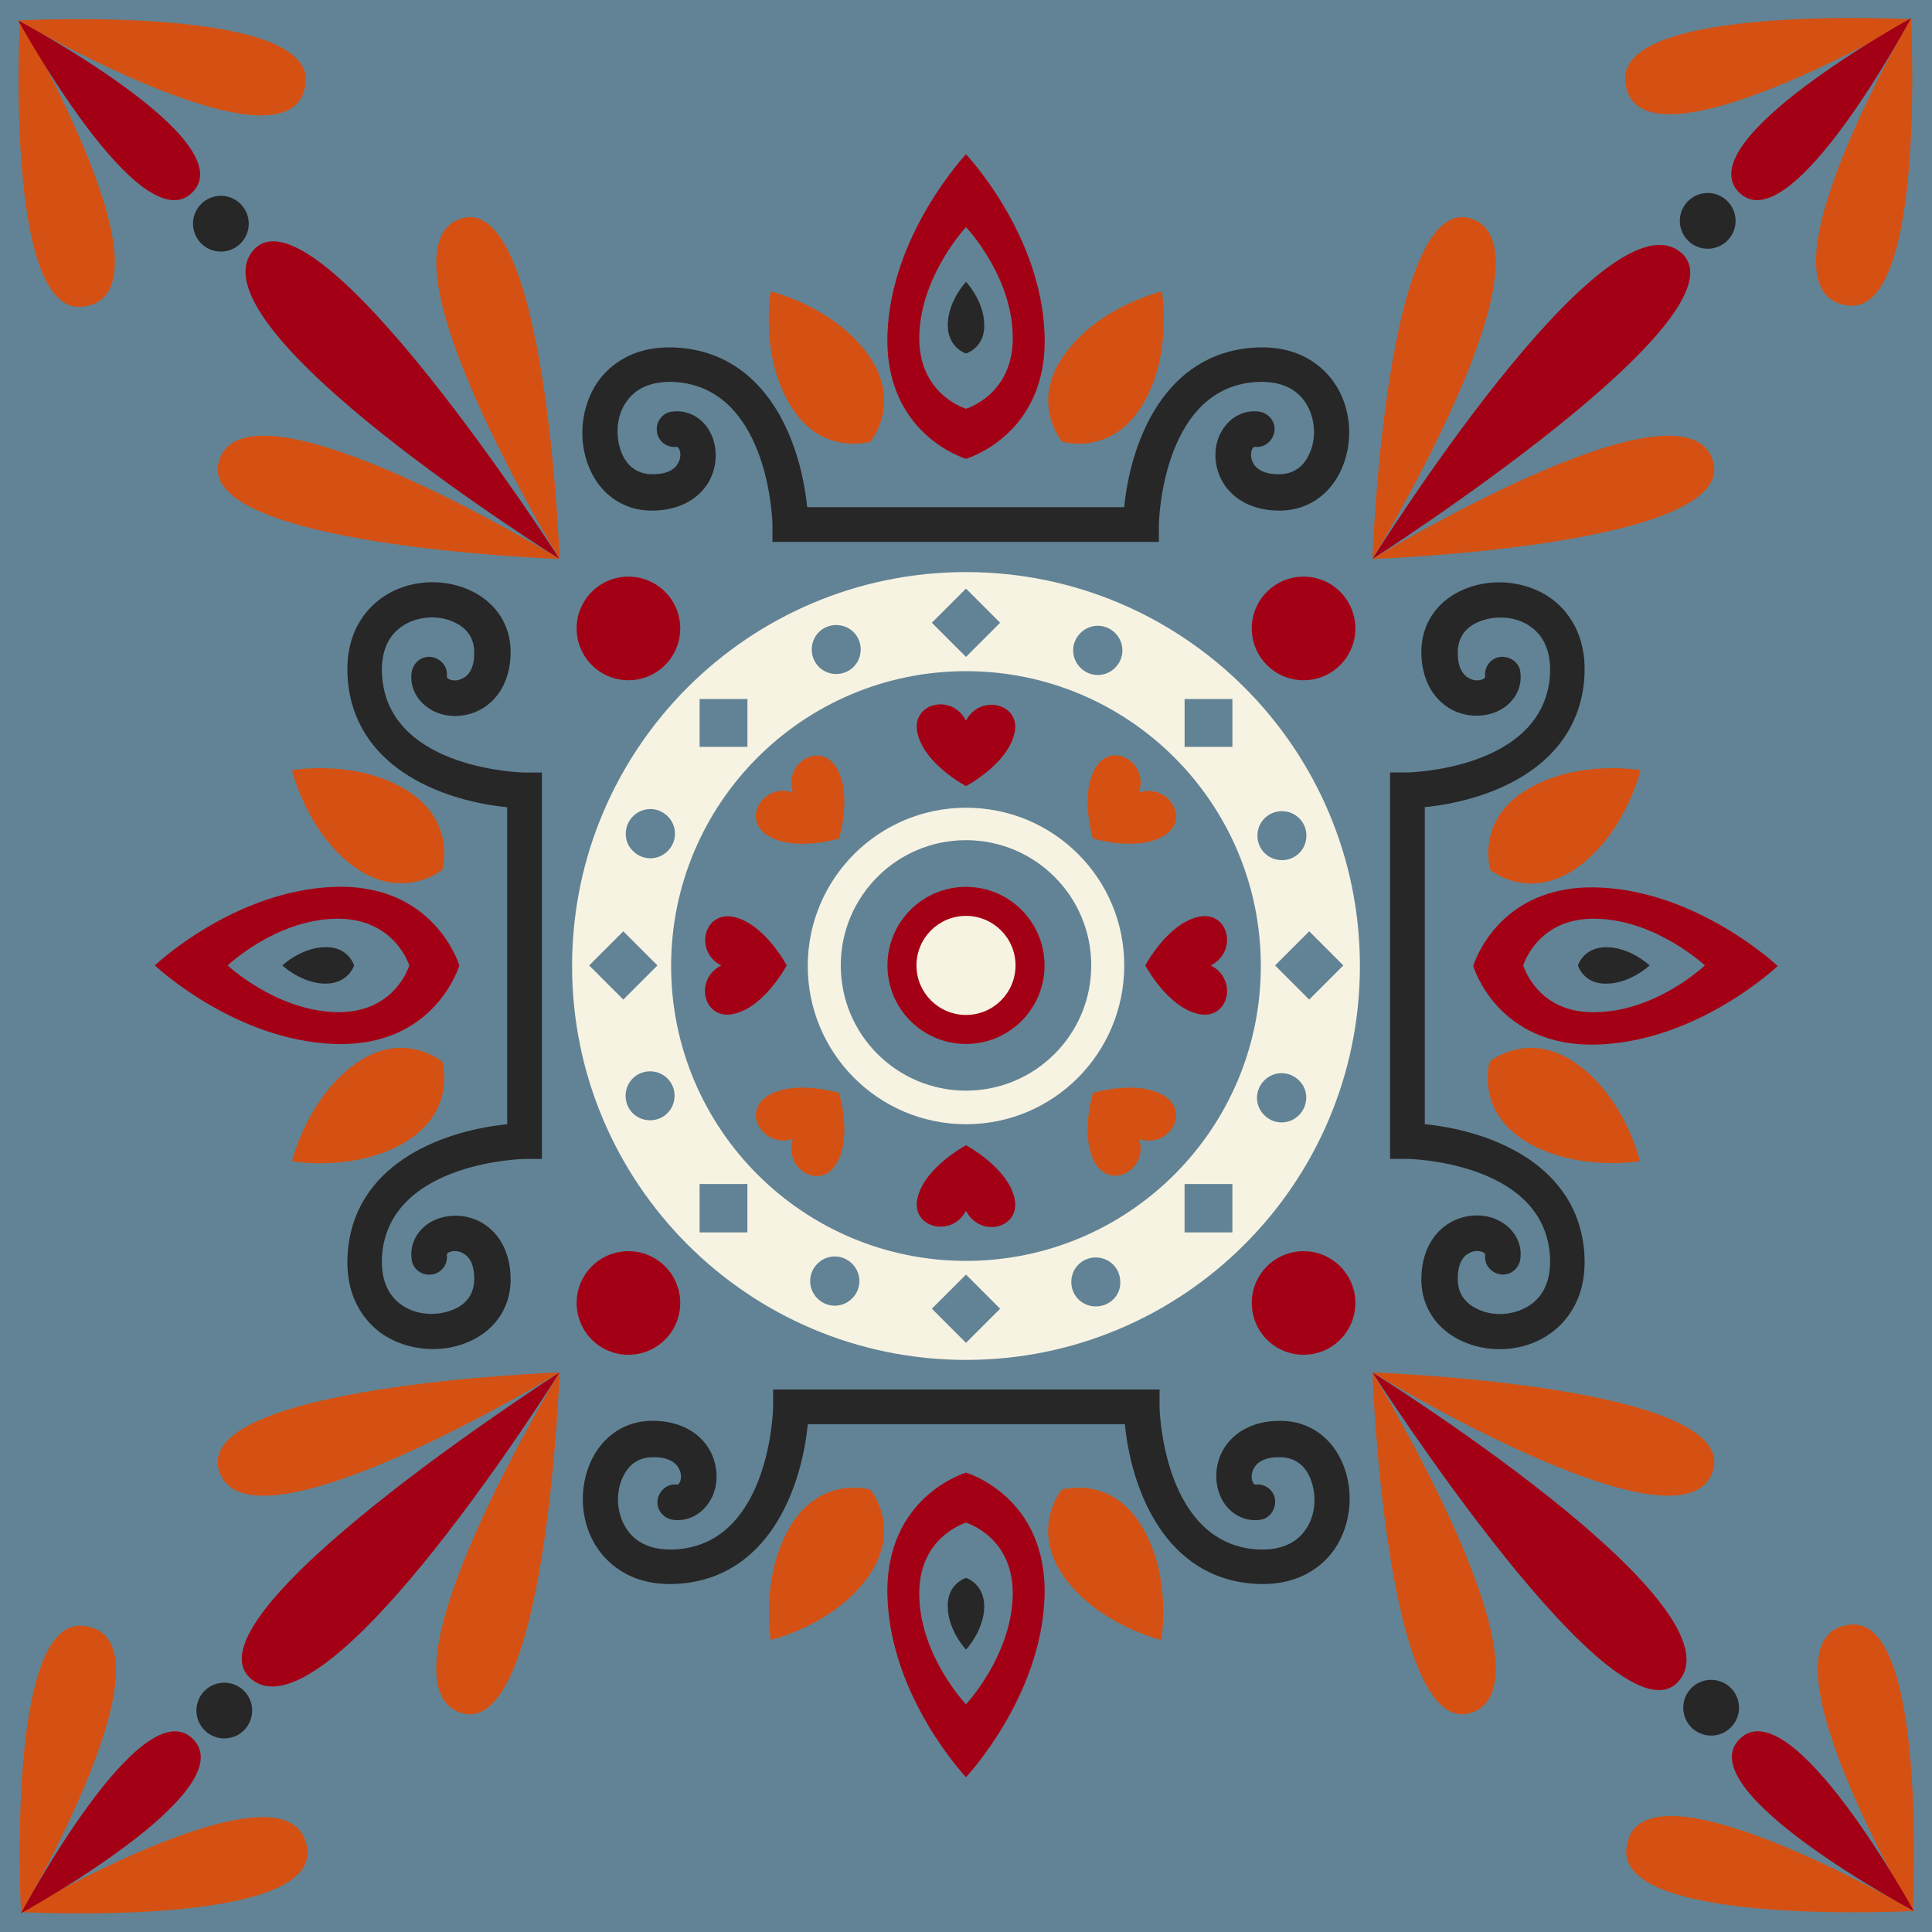 <?xml version="1.0" encoding="UTF-8" standalone="no"?>
<svg
   xmlns:dc="http://purl.org/dc/elements/1.1/"
   xmlns:cc="http://creativecommons.org/ns#"
   xmlns:rdf="http://www.w3.org/1999/02/22-rdf-syntax-ns#"
   xmlns:svg="http://www.w3.org/2000/svg"
   xmlns="http://www.w3.org/2000/svg"
   xmlns:sodipodi="http://sodipodi.sourceforge.net/DTD/sodipodi-0.dtd"
   xmlns:inkscape="http://www.inkscape.org/namespaces/inkscape"
   width="89.8mm"
   height="89.8mm"
   viewBox="0 0 89.8 89.8"
   version="1.1"
   id="svg12590"
   inkscape:version="1.0.1 (3bc2e813f5, 2020-09-07)"
   sodipodi:docname="departure_14.svg">
  <defs
     id="defs12584" />
  <sodipodi:namedview
     id="base"
     pagecolor="#ffffff"
     bordercolor="#666666"
     borderopacity="1.0"
     inkscape:pageopacity="0.0"
     inkscape:pageshadow="2"
     inkscape:zoom="4.0542133"
     inkscape:cx="169.7"
     inkscape:cy="169.7"
     inkscape:document-units="mm"
     inkscape:current-layer="layer1"
     inkscape:document-rotation="0"
     showgrid="false"
     fit-margin-top="0"
     fit-margin-left="0"
     fit-margin-right="0"
     fit-margin-bottom="0"
     inkscape:window-width="2560"
     inkscape:window-height="1566"
     inkscape:window-x="0"
     inkscape:window-y="0"
     inkscape:window-maximized="1" />
  <g
     inkscape:label="Layer 1"
     inkscape:groupmode="layer"
     id="layer1"
     transform="translate(422.12,293.608)">
    <rect
       x="-422.12"
       y="-293.608"
       fill="#3069b3"
       width="89.8"
       height="89.8"
       id="rect5166"
       style="stroke-width:0.265;fill:#628395" />
    <path
       fill="#ffffff"
       d="m -377.22,-256.064 c -4.048,0 -7.355,3.281 -7.355,7.355 0,4.048 3.281,7.355 7.355,7.355 4.075,0 7.355,-3.307 7.355,-7.382 0,-4.048 -3.281,-7.329 -7.355,-7.329 z m 0,13.15 c -3.201,0 -5.821,-2.593 -5.821,-5.821 0,-3.201 2.593,-5.821 5.821,-5.821 3.201,0 5.821,2.593 5.821,5.821 0,3.228 -2.619,5.821 -5.821,5.821 z"
       id="path5168"
       style="stroke-width:0.265;fill:#f7f3e3" />
    <circle
       fill="#ffffff"
       cx="-377.22"
       cy="-248.735"
       r="3.651"
       id="circle5170"
       style="stroke-width:0.265;fill:#a30015" />
    <g
       id="g13685"
       style="fill:#a30015">
      <path
         fill="#ffffff"
         d="m -377.22,-260.112 c -0.661,-1.296 -2.593,-0.82 -2.249,0.609 0.344,1.429 2.249,2.434 2.249,2.434 0,0 1.905,-1.005 2.249,-2.434 0.344,-1.402 -1.587,-1.879 -2.249,-0.609 z"
         id="path5172"
         style="stroke-width:0.265;fill:#a30015" />
      <path
         fill="#ffffff"
         d="m -365.843,-248.735 c 1.296,-0.661 0.82,-2.593 -0.609,-2.249 -1.429,0.344 -2.434,2.249 -2.434,2.249 0,0 1.005,1.905 2.434,2.249 1.429,0.344 1.905,-1.587 0.609,-2.249 z"
         id="path5176"
         style="stroke-width:0.265;fill:#a30015" />
      <path
         fill="#ffffff"
         d="m -377.22,-237.331 c 0.661,1.296 2.593,0.82 2.249,-0.609 -0.344,-1.429 -2.249,-2.434 -2.249,-2.434 0,0 -1.905,1.005 -2.249,2.434 -0.344,1.402 1.587,1.879 2.249,0.609 z"
         id="path5180"
         style="stroke-width:0.265;fill:#a30015" />
      <path
         fill="#ffffff"
         d="m -388.597,-248.735 c -1.296,0.661 -0.82,2.593 0.609,2.249 1.429,-0.344 2.434,-2.249 2.434,-2.249 0,0 -1.005,-1.905 -2.434,-2.249 -1.429,-0.318 -1.879,1.614 -0.609,2.249 z"
         id="path5184"
         style="stroke-width:0.265;fill:#a30015" />
    </g>
    <g
       id="g13691"
       style="fill:#d45113">
      <path
         fill="#ffffff"
         d="m -369.177,-256.778 c 0.45,-1.376 -1.244,-2.408 -2.011,-1.164 -0.767,1.244 -0.132,3.307 -0.132,3.307 0,0 2.064,0.635 3.307,-0.132 1.244,-0.741 0.212,-2.434 -1.164,-2.011 z"
         id="path5174"
         style="stroke-width:0.265;fill:#d45113" />
      <path
         fill="#ffffff"
         d="m -369.177,-240.665 c 1.376,0.45 2.408,-1.244 1.164,-2.011 -1.244,-0.767 -3.307,-0.132 -3.307,-0.132 0,0 -0.635,2.064 0.132,3.307 0.767,1.217 2.461,0.185 2.011,-1.164 z"
         id="path5178"
         style="stroke-width:0.265;fill:#d45113" />
      <path
         fill="#ffffff"
         d="m -385.264,-240.665 c -0.45,1.376 1.244,2.408 2.011,1.164 0.767,-1.244 0.132,-3.307 0.132,-3.307 0,0 -2.064,-0.635 -3.307,0.132 -1.244,0.767 -0.212,2.434 1.164,2.011 z"
         id="path5182"
         style="stroke-width:0.265;fill:#d45113" />
      <path
         fill="#ffffff"
         d="m -385.264,-256.778 c -1.376,-0.45 -2.408,1.244 -1.164,2.011 1.244,0.767 3.307,0.132 3.307,0.132 0,0 0.635,-2.064 -0.132,-3.307 -0.741,-1.217 -2.461,-0.212 -2.011,1.164 z"
         id="path5186"
         style="stroke-width:0.265;fill:#d45113" />
    </g>
    <circle
       fill="#ffffff"
       cx="-377.22"
       cy="-248.735"
       r="2.302"
       id="circle5188"
       style="stroke-width:0.265;fill:#f7f3e3" />
    <path
       fill="#ffffff"
       d="m -377.22,-267.017 c -10.107,0 -18.309,8.202 -18.309,18.309 0,10.107 8.202,18.309 18.309,18.309 10.107,0 18.309,-8.202 18.309,-18.309 0,-10.107 -8.202,-18.309 -18.309,-18.309 z m 14.684,11.113 c 0.635,0 1.138,0.503 1.138,1.138 0,0.635 -0.503,1.138 -1.138,1.138 -0.635,0 -1.138,-0.503 -1.138,-1.138 0,-0.635 0.503,-1.138 1.138,-1.138 z m -4.524,-5.212 h 2.223 v 2.223 h -2.223 z m -4.842,-3.069 c 0.45,-0.45 1.164,-0.45 1.614,0 0.45,0.45 0.45,1.164 0,1.614 -0.45,0.45 -1.164,0.45 -1.614,0 -0.45,-0.45 -0.45,-1.164 0,-1.614 z m -5.318,-2.064 1.587,1.587 -1.587,1.587 -1.587,-1.587 z m -6.032,1.693 c 0.635,0 1.138,0.503 1.138,1.138 0,0.635 -0.503,1.138 -1.138,1.138 -0.635,0 -1.138,-0.503 -1.138,-1.138 0,-0.635 0.503,-1.138 1.138,-1.138 z m -6.35,3.44 h 2.223 v 2.223 h -2.223 z m -3.096,5.45 c 0.45,-0.45 1.164,-0.45 1.614,0 0.45,0.45 0.45,1.164 0,1.614 -0.45,0.45 -1.164,0.45 -1.614,0 -0.45,-0.423 -0.45,-1.164 0,-1.614 z m -2.037,6.932 1.587,-1.587 1.587,1.587 -1.587,1.587 z m 2.831,7.197 c -0.635,0 -1.138,-0.503 -1.138,-1.138 0,-0.635 0.503,-1.138 1.138,-1.138 0.635,0 1.138,0.503 1.138,1.138 0,0.635 -0.503,1.138 -1.138,1.138 z m 4.524,5.212 h -2.223 v -2.249 h 2.223 z m 4.868,3.069 c -0.45,0.45 -1.164,0.45 -1.614,0 -0.45,-0.45 -0.45,-1.164 0,-1.614 0.45,-0.45 1.164,-0.45 1.614,0 0.45,0.45 0.45,1.164 0,1.614 z m 5.292,2.064 -1.587,-1.587 1.587,-1.587 1.587,1.587 z m 6.032,-1.693 c -0.635,0 -1.138,-0.503 -1.138,-1.138 0,-0.635 0.503,-1.138 1.138,-1.138 0.635,0 1.138,0.503 1.138,1.138 0.026,0.635 -0.503,1.138 -1.138,1.138 z m 6.35,-3.44 h -2.223 v -2.249 h 2.223 z m -12.383,1.323 c -7.567,0 -13.705,-6.138 -13.705,-13.705 0,-7.567 6.138,-13.705 13.705,-13.705 7.567,0 13.705,6.138 13.705,13.705 0,7.567 -6.138,13.705 -13.705,13.705 z m 15.478,-6.773 c -0.45,0.45 -1.164,0.45 -1.614,0 -0.45,-0.45 -0.45,-1.164 0,-1.614 0.45,-0.45 1.164,-0.45 1.614,0 0.45,0.423 0.45,1.164 0,1.614 z m -1.111,-6.959 1.587,-1.587 1.587,1.587 -1.587,1.587 z"
       id="path5190"
       style="stroke-width:0.265;fill:#f7f3e3" />
    <g
       id="g13651"
       style="fill:#272727">
      <path
         fill="#ffffff"
         d="m -369.071,-268.42 h -17.145 v -0.82 c 0,-0.053 -0.132,-6.059 -4.26,-6.588 -1.138,-0.132 -2.011,0.159 -2.514,0.873 -0.503,0.688 -0.556,1.72 -0.185,2.514 0.185,0.397 0.582,0.847 1.296,0.873 0.635,0.026 1.085,-0.159 1.27,-0.503 0.159,-0.265 0.132,-0.556 0.026,-0.714 -0.053,-0.053 -0.053,-0.053 -0.106,-0.053 -0.45,0.053 -0.873,-0.291 -0.9,-0.741 -0.053,-0.45 0.291,-0.873 0.741,-0.9 0.661,-0.079 1.27,0.238 1.64,0.794 0.45,0.688 0.476,1.667 0.053,2.434 -0.503,0.9 -1.508,1.402 -2.752,1.376 -1.191,-0.026 -2.196,-0.688 -2.725,-1.773 -0.661,-1.323 -0.529,-3.016 0.291,-4.207 0.503,-0.714 1.693,-1.852 4.075,-1.561 4.022,0.503 5.397,4.657 5.662,7.382 h 14.737 c 0.265,-2.725 1.64,-6.879 5.662,-7.382 2.381,-0.291 3.572,0.847 4.075,1.561 0.847,1.191 0.953,2.884 0.291,4.207 -0.556,1.111 -1.561,1.746 -2.725,1.773 -1.244,0.026 -2.249,-0.476 -2.752,-1.376 -0.423,-0.767 -0.423,-1.746 0.053,-2.434 0.37,-0.556 0.979,-0.873 1.64,-0.794 0.45,0.053 0.794,0.45 0.741,0.9 -0.053,0.45 -0.45,0.794 -0.9,0.741 -0.053,0 -0.053,0 -0.106,0.053 -0.106,0.159 -0.132,0.45 0.026,0.714 0.185,0.344 0.635,0.529 1.27,0.503 0.714,-0.026 1.111,-0.476 1.296,-0.873 0.397,-0.767 0.318,-1.799 -0.185,-2.514 -0.503,-0.714 -1.376,-1.005 -2.514,-0.873 -4.128,0.503 -4.26,6.509 -4.26,6.588 v 0.82 z"
         id="path5196"
         style="stroke-width:0.265;fill:#272727" />
      <path
         fill="#ffffff"
         d="m -357.509,-240.559 v -17.145 h 0.82 c 0.053,0 6.059,-0.132 6.588,-4.26 0.132,-1.138 -0.159,-2.011 -0.873,-2.514 -0.688,-0.503 -1.72,-0.556 -2.514,-0.185 -0.397,0.185 -0.847,0.582 -0.873,1.296 -0.026,0.635 0.159,1.085 0.503,1.27 0.265,0.159 0.556,0.132 0.714,0.026 0.053,-0.053 0.053,-0.053 0.053,-0.106 -0.053,-0.45 0.291,-0.873 0.741,-0.9 0.45,-0.026 0.873,0.291 0.9,0.741 0.079,0.661 -0.238,1.27 -0.794,1.64 -0.688,0.45 -1.667,0.476 -2.434,0.053 -0.9,-0.503 -1.402,-1.508 -1.376,-2.752 0.026,-1.191 0.688,-2.196 1.773,-2.725 1.323,-0.661 3.016,-0.529 4.207,0.291 0.714,0.503 1.852,1.693 1.561,4.075 -0.503,4.022 -4.657,5.397 -7.382,5.662 v 14.737 c 2.725,0.265 6.879,1.64 7.382,5.662 0.291,2.381 -0.847,3.572 -1.561,4.075 -1.191,0.847 -2.884,0.953 -4.207,0.291 -1.111,-0.556 -1.746,-1.561 -1.773,-2.725 -0.026,-1.244 0.476,-2.249 1.376,-2.752 0.767,-0.423 1.746,-0.423 2.434,0.053 0.556,0.37 0.873,0.979 0.794,1.64 -0.053,0.45 -0.45,0.794 -0.9,0.741 -0.45,-0.053 -0.794,-0.45 -0.741,-0.9 0,-0.053 0,-0.053 -0.053,-0.106 -0.159,-0.106 -0.45,-0.132 -0.714,0.026 -0.344,0.185 -0.529,0.635 -0.503,1.27 0.026,0.714 0.476,1.111 0.873,1.296 0.767,0.397 1.799,0.318 2.514,-0.185 0.714,-0.503 1.005,-1.376 0.873,-2.514 -0.503,-4.128 -6.509,-4.26 -6.588,-4.26 h -0.82 z"
         id="path5210"
         style="stroke-width:0.265;fill:#272727" />
      <path
         fill="#ffffff"
         d="m -385.369,-229.023 h 17.145 v 0.82 c 0,0.053 0.132,6.059 4.26,6.588 1.138,0.132 2.011,-0.159 2.514,-0.873 0.503,-0.688 0.556,-1.72 0.185,-2.514 -0.185,-0.397 -0.582,-0.847 -1.296,-0.873 -0.635,-0.026 -1.085,0.159 -1.27,0.503 -0.159,0.265 -0.132,0.556 -0.026,0.714 0.053,0.053 0.053,0.053 0.106,0.053 0.45,-0.053 0.873,0.291 0.9,0.741 0.026,0.45 -0.291,0.873 -0.741,0.9 -0.661,0.079 -1.27,-0.238 -1.64,-0.794 -0.45,-0.688 -0.476,-1.667 -0.053,-2.434 0.503,-0.9 1.508,-1.402 2.752,-1.376 1.191,0.026 2.196,0.688 2.725,1.773 0.661,1.323 0.529,3.016 -0.291,4.207 -0.503,0.714 -1.693,1.852 -4.075,1.561 -4.022,-0.503 -5.397,-4.657 -5.662,-7.382 h -14.737 c -0.265,2.725 -1.64,6.879 -5.662,7.382 -2.381,0.291 -3.572,-0.847 -4.075,-1.561 -0.847,-1.191 -0.953,-2.884 -0.291,-4.207 0.556,-1.111 1.561,-1.746 2.725,-1.773 1.244,-0.026 2.249,0.476 2.752,1.376 0.423,0.767 0.423,1.746 -0.053,2.434 -0.37,0.556 -0.979,0.873 -1.64,0.794 -0.45,-0.053 -0.794,-0.45 -0.741,-0.9 0.053,-0.45 0.45,-0.794 0.9,-0.741 0.053,0 0.053,0 0.106,-0.053 0.106,-0.159 0.132,-0.45 -0.026,-0.714 -0.185,-0.344 -0.635,-0.529 -1.27,-0.503 -0.714,0.026 -1.111,0.476 -1.296,0.873 -0.397,0.767 -0.318,1.799 0.185,2.514 0.503,0.714 1.376,1.005 2.514,0.873 4.128,-0.503 4.26,-6.509 4.26,-6.588 v -0.82 z"
         id="path5224"
         style="stroke-width:0.265;fill:#272727" />
      <path
         fill="#ffffff"
         d="m -396.932,-256.884 v 17.145 h -0.82 c -0.053,0 -6.059,0.132 -6.588,4.26 -0.132,1.138 0.159,2.011 0.873,2.514 0.688,0.503 1.72,0.556 2.514,0.185 0.397,-0.185 0.847,-0.582 0.873,-1.296 0.026,-0.635 -0.159,-1.085 -0.503,-1.27 -0.265,-0.159 -0.556,-0.132 -0.714,-0.026 -0.053,0.053 -0.053,0.053 -0.053,0.106 0.053,0.45 -0.291,0.873 -0.741,0.9 -0.45,0.053 -0.873,-0.291 -0.9,-0.741 -0.079,-0.661 0.238,-1.27 0.794,-1.64 0.688,-0.45 1.667,-0.476 2.434,-0.053 0.9,0.503 1.402,1.508 1.376,2.752 -0.026,1.191 -0.688,2.196 -1.773,2.725 -1.323,0.661 -3.016,0.529 -4.207,-0.291 -0.714,-0.503 -1.852,-1.693 -1.561,-4.075 0.503,-4.022 4.657,-5.397 7.382,-5.662 v -14.737 c -2.725,-0.265 -6.879,-1.64 -7.382,-5.662 -0.291,-2.381 0.847,-3.572 1.561,-4.075 1.191,-0.847 2.884,-0.953 4.207,-0.291 1.111,0.556 1.746,1.561 1.773,2.725 0.026,1.244 -0.476,2.249 -1.376,2.752 -0.767,0.423 -1.746,0.423 -2.434,-0.053 -0.556,-0.37 -0.873,-0.979 -0.794,-1.64 0.053,-0.45 0.45,-0.794 0.9,-0.741 0.45,0.053 0.794,0.45 0.741,0.9 0,0.053 0,0.053 0.053,0.106 0.159,0.106 0.45,0.132 0.714,-0.026 0.344,-0.185 0.529,-0.635 0.503,-1.27 -0.026,-0.714 -0.476,-1.111 -0.873,-1.296 -0.767,-0.397 -1.799,-0.318 -2.514,0.185 -0.714,0.503 -1.005,1.376 -0.873,2.514 0.503,4.128 6.509,4.26 6.588,4.26 h 0.82 z"
         id="path5238"
         style="stroke-width:0.265;fill:#272727" />
    </g>
    <g
       id="g13663"
       style="fill:#a30015">
      <path
         fill="#ffffff"
         d="m -373.569,-278.077 c -0.159,-4.683 -3.651,-8.361 -3.651,-8.361 0,0 -3.493,3.704 -3.651,8.361 -0.159,4.683 3.651,5.794 3.651,5.794 0,0 3.836,-1.111 3.651,-5.794 z m -3.651,3.466 c 0,0 -2.275,-0.661 -2.17,-3.466 0.106,-2.778 2.17,-4.974 2.17,-4.974 0,0 2.09,2.196 2.17,4.974 0.106,2.805 -2.17,3.466 -2.17,3.466 z"
         id="path5200"
         style="stroke-width:0.265;fill:#a30015" />
      <path
         fill="#ffffff"
         d="m -347.851,-245.057 c 4.683,-0.159 8.361,-3.651 8.361,-3.651 0,0 -3.704,-3.493 -8.361,-3.651 -4.683,-0.159 -5.794,3.651 -5.794,3.651 0,0 1.111,3.81 5.794,3.651 z m -3.466,-3.678 c 0,0 0.661,-2.275 3.466,-2.17 2.778,0.106 4.974,2.17 4.974,2.17 0,0 -2.196,2.09 -4.974,2.17 -2.805,0.132 -3.466,-2.17 -3.466,-2.17 z"
         id="path5214"
         style="stroke-width:0.265;fill:#a30015" />
      <path
         fill="#ffffff"
         d="m -380.871,-219.366 c 0.159,4.683 3.651,8.361 3.651,8.361 0,0 3.493,-3.704 3.651,-8.361 0.159,-4.683 -3.651,-5.794 -3.651,-5.794 0,0 -3.81,1.111 -3.651,5.794 z m 3.651,-3.466 c 0,0 2.275,0.661 2.17,3.466 -0.106,2.778 -2.17,4.974 -2.17,4.974 0,0 -2.09,-2.196 -2.17,-4.974 -0.106,-2.805 2.17,-3.466 2.17,-3.466 z"
         id="path5228"
         style="stroke-width:0.265;fill:#a30015" />
      <path
         fill="#ffffff"
         d="m -406.563,-252.386 c -4.683,0.159 -8.361,3.651 -8.361,3.651 0,0 3.704,3.493 8.361,3.651 4.683,0.159 5.794,-3.651 5.794,-3.651 0,0 -1.138,-3.81 -5.794,-3.651 z m 3.466,3.651 c 0,0 -0.661,2.275 -3.466,2.17 -2.778,-0.106 -4.974,-2.17 -4.974,-2.17 0,0 2.196,-2.09 4.974,-2.17 2.778,-0.079 3.466,2.17 3.466,2.17 z"
         id="path5242"
         style="stroke-width:0.265;fill:#a30015" />
    </g>
    <g
       id="g13673"
       style="fill:#d45113">
      <path
         fill="#ffffff"
         d="m -381.771,-277.125 c -1.614,-2.249 -4.524,-2.937 -4.524,-2.937 0,0 -0.529,2.963 0.926,5.318 1.429,2.355 3.704,1.667 3.704,1.667 0,0 1.508,-1.799 -0.106,-4.048 z"
         id="path5202"
         style="stroke-width:0.265;fill:#d45113" />
      <path
         fill="#ffffff"
         d="m -372.749,-273.076 c 0,0 2.249,0.688 3.704,-1.667 1.455,-2.355 0.926,-5.318 0.926,-5.318 0,0 -2.937,0.688 -4.524,2.937 -1.64,2.249 -0.106,4.048 -0.106,4.048 z"
         id="path5204"
         style="stroke-width:0.265;fill:#d45113" />
      <path
         fill="#ffffff"
         d="m -348.804,-253.286 c 2.249,-1.614 2.937,-4.524 2.937,-4.524 0,0 -2.963,-0.529 -5.318,0.926 -2.355,1.429 -1.667,3.704 -1.667,3.704 0,0 1.773,1.508 4.048,-0.106 z"
         id="path5216"
         style="stroke-width:0.265;fill:#d45113" />
      <path
         fill="#ffffff"
         d="m -352.879,-244.263 c 0,0 -0.688,2.249 1.667,3.704 2.355,1.429 5.318,0.926 5.318,0.926 0,0 -0.688,-2.937 -2.937,-4.524 -2.249,-1.614 -4.048,-0.106 -4.048,-0.106 z"
         id="path5218"
         style="stroke-width:0.265;fill:#d45113" />
      <path
         fill="#ffffff"
         d="m -372.669,-220.319 c 1.614,2.249 4.524,2.937 4.524,2.937 0,0 0.529,-2.963 -0.926,-5.318 -1.429,-2.355 -3.704,-1.667 -3.704,-1.667 0,0 -1.482,1.799 0.106,4.048 z"
         id="path5230"
         style="stroke-width:0.265;fill:#d45113" />
      <path
         fill="#ffffff"
         d="m -381.665,-224.367 c 0,0 -2.249,-0.688 -3.704,1.667 -1.429,2.355 -0.926,5.318 -0.926,5.318 0,0 2.937,-0.688 4.524,-2.937 1.614,-2.249 0.106,-4.048 0.106,-4.048 z"
         id="path5232"
         style="stroke-width:0.265;fill:#d45113" />
      <path
         fill="#ffffff"
         d="m -405.61,-244.157 c -2.249,1.614 -2.937,4.524 -2.937,4.524 0,0 2.963,0.529 5.318,-0.926 2.355,-1.455 1.667,-3.704 1.667,-3.704 0,0 -1.799,-1.508 -4.048,0.106 z"
         id="path5244"
         style="stroke-width:0.265;fill:#d45113" />
      <path
         fill="#ffffff"
         d="m -401.562,-253.18 c 0,0 0.688,-2.249 -1.667,-3.704 -2.355,-1.455 -5.318,-0.926 -5.318,-0.926 0,0 0.688,2.937 2.937,4.524 2.249,1.587 4.048,0.106 4.048,0.106 z"
         id="path5246"
         style="stroke-width:0.265;fill:#d45113" />
    </g>
    <g
       id="g13657"
       style="fill:#272727">
      <path
         fill="#ffffff"
         d="m -377.22,-280.511 c 0,0 -0.82,0.873 -0.847,1.958 -0.026,1.111 0.847,1.376 0.847,1.376 0,0 0.9,-0.265 0.847,-1.376 -0.026,-1.085 -0.847,-1.958 -0.847,-1.958 z"
         id="path5206"
         style="stroke-width:0.265;fill:#272727" />
      <path
         fill="#ffffff"
         d="m -345.444,-248.735 c 0,0 -0.873,-0.82 -1.958,-0.847 -1.111,-0.026 -1.376,0.847 -1.376,0.847 0,0 0.265,0.9 1.376,0.847 1.085,-0.026 1.958,-0.847 1.958,-0.847 z"
         id="path5220"
         style="stroke-width:0.265;fill:#272727" />
      <path
         fill="#ffffff"
         d="m -377.22,-216.932 c 0,0 0.82,-0.873 0.847,-1.958 0.026,-1.111 -0.847,-1.376 -0.847,-1.376 0,0 -0.9,0.265 -0.847,1.376 0.026,1.085 0.847,1.958 0.847,1.958 z"
         id="path5234"
         style="stroke-width:0.265;fill:#272727" />
      <path
         fill="#ffffff"
         d="m -408.997,-248.735 c 0,0 0.873,0.82 1.958,0.847 1.111,0.026 1.376,-0.847 1.376,-0.847 0,0 -0.265,-0.9 -1.376,-0.847 -1.085,0.026 -1.958,0.847 -1.958,0.847 z"
         id="path5248"
         style="stroke-width:0.265;fill:#272727" />
    </g>
    <g
       id="g13635"
       style="fill:#a30015">
      <path
         fill="#ffffff"
         d="m -396.111,-267.626 c 0,0 -17.092,-10.663 -14.287,-14.287 2.831,-3.598 14.287,14.287 14.287,14.287 z"
         id="path5252"
         style="stroke-width:0.265;fill:#a30015" />
      <path
         fill="#ffffff"
         d="m -358.329,-267.626 c 0,0 10.663,-17.092 14.287,-14.287 3.625,2.831 -14.287,14.287 -14.287,14.287 z"
         id="path5274"
         style="stroke-width:0.265;fill:#a30015" />
      <path
         fill="#ffffff"
         d="m -358.329,-229.817 c 0,0 17.092,10.663 14.287,14.287 -2.805,3.598 -14.287,-14.287 -14.287,-14.287 z"
         id="path5296"
         style="stroke-width:0.265;fill:#a30015" />
      <path
         fill="#ffffff"
         d="m -396.111,-229.817 c 0,0 -10.663,17.092 -14.287,14.287 -3.625,-2.805 14.287,-14.287 14.287,-14.287 z"
         id="path5318"
         style="stroke-width:0.265;fill:#a30015" />
    </g>
    <g
       id="g13645"
       style="fill:#d45113">
      <path
         fill="#ffffff"
         d="m -396.111,-267.626 c 0,0 -8.705,-14.287 -4.657,-15.796 4.048,-1.508 4.657,15.796 4.657,15.796 z"
         id="path5254"
         style="stroke-width:0.265;fill:#d45113" />
      <path
         fill="#ffffff"
         d="m -396.111,-267.626 c 0,0 -14.287,-8.705 -15.796,-4.657 -1.508,4.048 15.796,4.657 15.796,4.657 z"
         id="path5256"
         style="stroke-width:0.265;fill:#d45113" />
      <path
         fill="#ffffff"
         d="m -358.329,-267.626 c 0,0 14.287,-8.705 15.796,-4.657 1.508,4.048 -15.796,4.657 -15.796,4.657 z"
         id="path5276"
         style="stroke-width:0.265;fill:#d45113" />
      <path
         fill="#ffffff"
         d="m -358.329,-267.626 c 0,0 8.705,-14.287 4.657,-15.796 -4.048,-1.508 -4.657,15.796 -4.657,15.796 z"
         id="path5278"
         style="stroke-width:0.265;fill:#d45113" />
      <path
         fill="#ffffff"
         d="m -358.329,-229.817 c 0,0 8.705,14.287 4.657,15.796 -4.048,1.508 -4.657,-15.796 -4.657,-15.796 z"
         id="path5298"
         style="stroke-width:0.265;fill:#d45113" />
      <path
         fill="#ffffff"
         d="m -358.329,-229.817 c 0,0 14.287,8.705 15.796,4.657 1.508,-4.048 -15.796,-4.657 -15.796,-4.657 z"
         id="path5300"
         style="stroke-width:0.265;fill:#d45113" />
      <path
         fill="#ffffff"
         d="m -396.111,-229.817 c 0,0 -14.287,8.705 -15.796,4.657 -1.508,-4.048 15.796,-4.657 15.796,-4.657 z"
         id="path5320"
         style="stroke-width:0.265;fill:#d45113" />
      <path
         fill="#ffffff"
         d="m -396.111,-229.817 c 0,0 -8.705,14.287 -4.657,15.796 4.048,1.508 4.657,-15.796 4.657,-15.796 z"
         id="path5322"
         style="stroke-width:0.265;fill:#d45113" />
    </g>
    <g
       id="g13679"
       style="fill:#a30015">
      <circle
         fill="#ffffff"
         cx="-392.91"
         cy="-264.398"
         r="2.408"
         id="circle5260"
         style="stroke-width:0.265;fill:#a30015" />
      <circle
         fill="#ffffff"
         cx="-361.53"
         cy="-264.398"
         r="2.408"
         id="circle5282"
         style="stroke-width:0.265;fill:#a30015" />
      <circle
         fill="#ffffff"
         cx="-361.53"
         cy="-233.045"
         r="2.408"
         id="circle5304"
         style="stroke-width:0.265;fill:#a30015" />
      <circle
         fill="#ffffff"
         cx="-392.91"
         cy="-233.045"
         r="2.408"
         id="circle5326"
         style="stroke-width:0.265;fill:#a30015" />
    </g>
    <g
       id="g13629">
      <path
         fill="#ffffff"
         d="m -421.194,-292.709 c 0,0 -0.741,13.652 2.857,13.361 4.736,-0.397 -2.857,-13.361 -2.857,-13.361 z"
         id="path5262"
         style="stroke-width:0.265;fill:#d45113" />
      <path
         fill="#ffffff"
         d="m -421.273,-292.656 c 0,0 13.652,-0.741 13.361,2.857 -0.397,4.736 -13.361,-2.857 -13.361,-2.857 z"
         id="path5264"
         style="stroke-width:0.265;fill:#d45113" />
      <path
         fill="#ffffff"
         d="m -333.22,-292.709 c 0,0 -13.652,-0.741 -13.361,2.857 0.397,4.736 13.361,-2.857 13.361,-2.857 z"
         id="path5284"
         style="stroke-width:0.265;fill:#d45113" />
      <path
         fill="#ffffff"
         d="m -333.299,-292.761 c 0,0 0.741,13.652 -2.857,13.361 -4.736,-0.423 2.857,-13.361 2.857,-13.361 z"
         id="path5286"
         style="stroke-width:0.265;fill:#d45113" />
      <path
         fill="#ffffff"
         d="m -333.22,-204.735 c 0,0 0.741,-13.652 -2.857,-13.361 -4.736,0.397 2.857,13.361 2.857,13.361 z"
         id="path5306"
         style="stroke-width:0.265;fill:#d45113" />
      <path
         fill="#ffffff"
         d="m -333.167,-204.787 c 0,0 -13.652,0.741 -13.361,-2.857 0.397,-4.736 13.361,2.857 13.361,2.857 z"
         id="path5308"
         style="stroke-width:0.265;fill:#d45113" />
      <path
         fill="#ffffff"
         d="m -421.194,-204.735 c 0,0 13.652,0.741 13.361,-2.857 -0.423,-4.736 -13.361,2.857 -13.361,2.857 z"
         id="path5328"
         style="stroke-width:0.265;fill:#d45113" />
      <path
         fill="#ffffff"
         d="m -421.141,-204.682 c 0,0 -0.741,-13.652 2.857,-13.361 4.736,0.423 -2.857,13.361 -2.857,13.361 z"
         id="path5330"
         style="stroke-width:0.265;fill:#d45113" />
    </g>
    <g
       id="g13619"
       style="fill:#a30015">
      <path
         fill="#ffffff"
         d="m -421.273,-292.656 c 0,0 5.689,10.398 8.096,7.99 2.408,-2.408 -8.096,-7.99 -8.096,-7.99 z"
         id="path5266"
         style="stroke-width:0.265;fill:#a30015" />
      <path
         fill="#ffffff"
         d="m -333.299,-292.761 c 0,0 -10.398,5.689 -7.99,8.096 2.408,2.408 7.99,-8.096 7.99,-8.096 z"
         id="path5288"
         style="stroke-width:0.265;fill:#a30015" />
      <path
         fill="#ffffff"
         d="m -333.167,-204.787 c 0,0 -5.689,-10.398 -8.096,-7.99 -2.408,2.408 8.096,7.99 8.096,7.99 z"
         id="path5310"
         style="stroke-width:0.265;fill:#a30015" />
      <path
         fill="#ffffff"
         d="m -421.141,-204.682 c 0,0 10.398,-5.689 7.99,-8.096 -2.408,-2.408 -7.99,8.096 -7.99,8.096 z"
         id="path5332"
         style="stroke-width:0.265;fill:#a30015" />
    </g>
    <g
       id="g13697"
       style="fill:#272727">
      <circle
         fill="#ffffff"
         cx="-411.854"
         cy="-283.21"
         r="1.296"
         id="circle5270"
         style="stroke-width:0.265;fill:#272727" />
      <circle
         fill="#ffffff"
         cx="-342.745"
         cy="-283.342"
         r="1.296"
         id="circle5292"
         style="stroke-width:0.265;fill:#272727" />
      <circle
         fill="#ffffff"
         cx="-342.586"
         cy="-214.233"
         r="1.296"
         id="circle5314"
         style="stroke-width:0.265;fill:#272727" />
      <circle
         fill="#ffffff"
         cx="-411.695"
         cy="-214.101"
         r="1.296"
         id="circle5336"
         style="stroke-width:0.265;fill:#272727" />
    </g>
  </g>
</svg>
